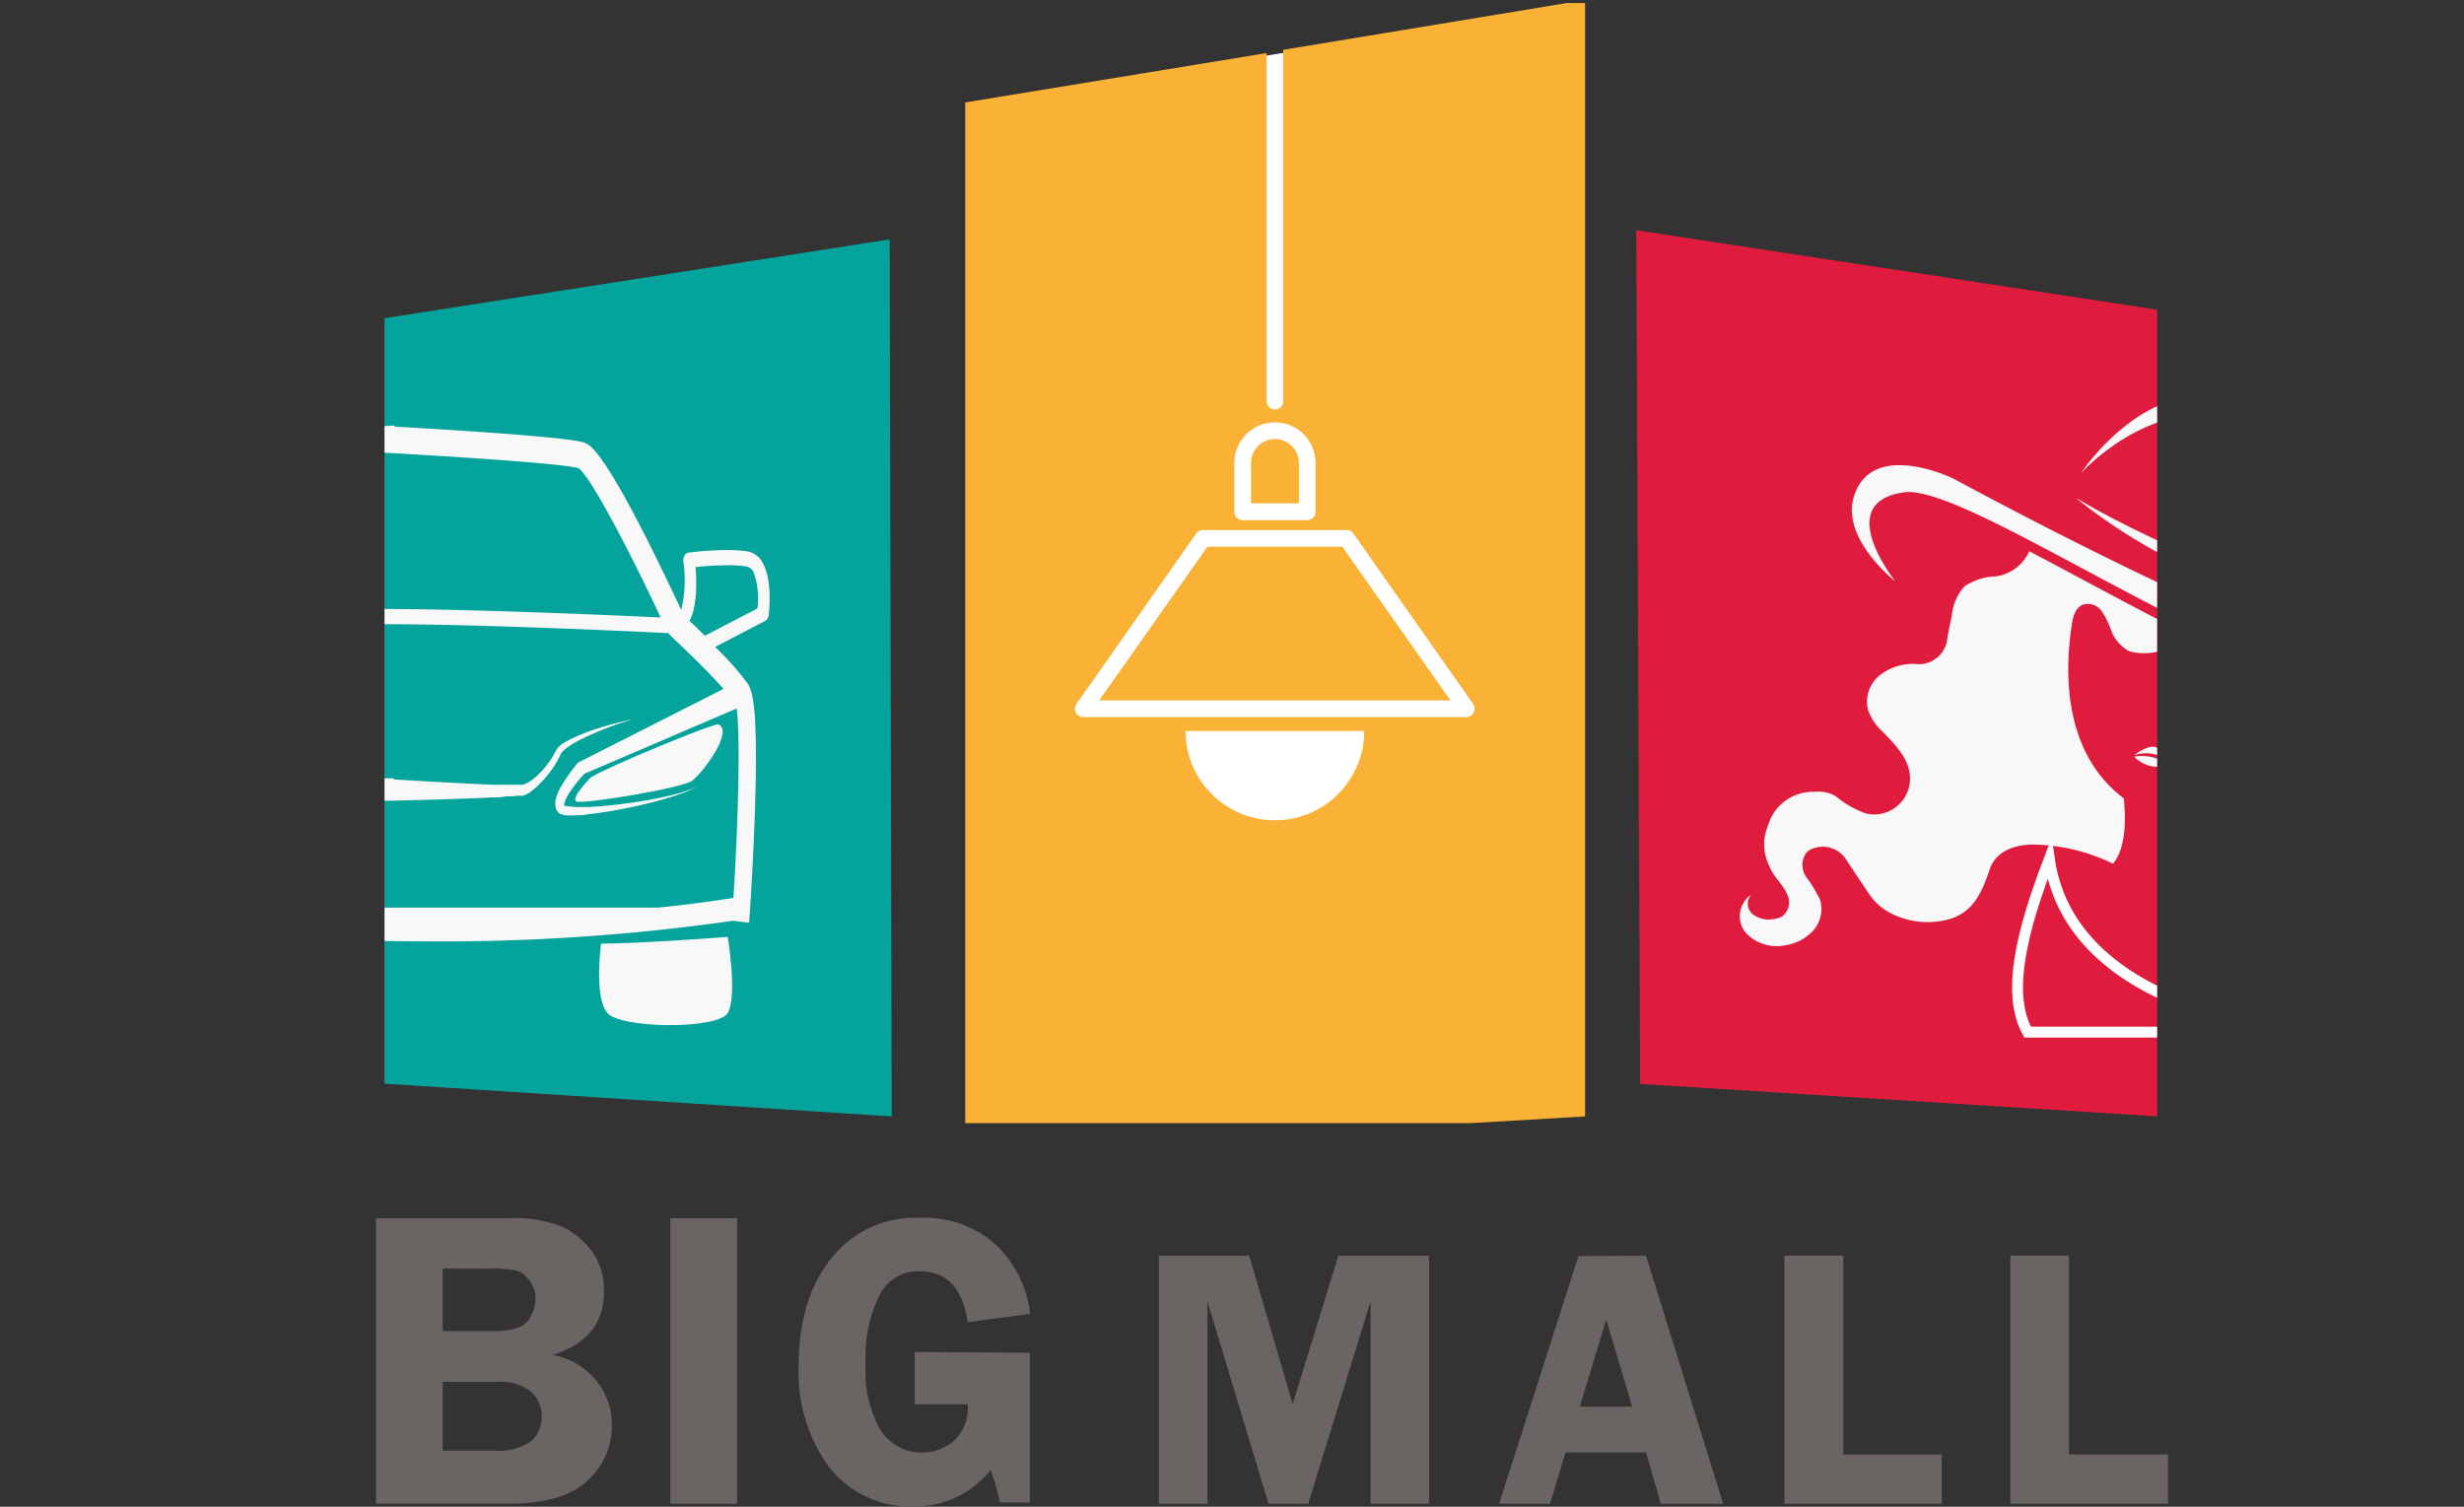 <svg id="Calque_1" data-name="Calque 1" xmlns="http://www.w3.org/2000/svg" xmlns:xlink="http://www.w3.org/1999/xlink" viewBox="0 0 226.58 138.55"><rect x="0" y="0" width="226.58" height="138.55" fill="#333333" stroke="none"/><defs><style>.cls-1,.cls-7{fill:none;}.cls-2{clip-path:url(#clip-path);}.cls-3{fill:#fff;}.cls-4{fill:#f9b136;}.cls-5{fill:#e01c3e;}.cls-6{fill:#f8f8f9;}.cls-7{stroke:#fff;stroke-miterlimit:10;}.cls-8{fill:#04a39b;}.cls-9{fill:#6a6463;}</style><clipPath id="clip-path" transform="translate(15.36 -30.72)"><rect class="cls-1" x="20" y="31" width="163" height="103"/></clipPath></defs><title>logo-big-mall-version-f</title><g class="cls-2"><polygon class="cls-3" points="94.69 91.06 137.85 91.06 137.85 1.58 94.69 8.71 94.69 91.06"/><path class="cls-4" d="M102.64,67.6a.76.76,0,0,1-.76.77.77.77,0,0,1-.77-.77v-32L73.4,40.14v96.59l57-3.35V30.72L102.64,35.3Zm-.76,38.55a8.22,8.22,0,0,1-8.22-8.21h16.43A8.21,8.21,0,0,1,101.88,106.15Zm7.22-26.36,11,15.66a.79.79,0,0,1,.05.8.76.76,0,0,1-.68.41H84.25a.79.79,0,0,1-.68-.41.77.77,0,0,1,.06-.8l11-15.66a.74.74,0,0,1,.62-.33h13.19A.76.76,0,0,1,109.1,79.79Zm-3.49-2a.76.76,0,0,1-.77.76H98.91a.76.76,0,0,1-.76-.76V73.29a3.73,3.73,0,0,1,7.46,0Z" transform="translate(15.36 -30.72)"/><path class="cls-4" d="M101.88,71.09a2.21,2.21,0,0,0-2.2,2.2V77h4.4V73.29A2.21,2.21,0,0,0,101.88,71.09Z" transform="translate(15.36 -30.72)"/><polygon class="cls-4" points="133.38 64.41 123.43 50.27 111.03 50.27 101.08 64.41 133.38 64.41"/><polygon class="cls-5" points="198.36 102.66 150.82 99.67 150.46 21.17 198.36 28.48 198.36 102.66"/><path class="cls-6" d="M183.08,99.53c-.73-.55-2.18.64-2.18.64a3.38,3.38,0,0,1,2.18,0,3.35,3.35,0,0,1,2.17,0S183.8,99,183.08,99.53Z" transform="translate(15.36 -30.72)"/><path class="cls-6" d="M183.08,100.51a4.17,4.17,0,0,0-2.18-.21,3,3,0,0,0,4.35,0A4.13,4.13,0,0,0,183.08,100.51Z" transform="translate(15.36 -30.72)"/><path class="cls-6" d="M158.93,84.18s-5.86-7.28.81-8.19c6.21-.85,33.45,19.42,46.48,18.56a5.5,5.5,0,0,0,4.61-3c.89-1.81.69-4.18-5.08-5.39,0,0,6.67,1.92,2.32,6s-43.78-17.42-43.78-17.42-7.61-3.74-9.2,1.74C154,80.34,158.93,84.18,158.93,84.18Z" transform="translate(15.36 -30.72)"/><path class="cls-6" d="M171.24,81.41a3.94,3.94,0,0,1-3.07,2.31,5.45,5.45,0,0,0-2.87.91,4.57,4.57,0,0,0-1.17,2.65c-.14.69-.28,1.38-.41,2.07a2.63,2.63,0,0,1-3,2.42,4.93,4.93,0,0,0-3.26,1.07A3.14,3.14,0,0,0,156.42,96a4.81,4.81,0,0,0,1.34,2c1.13,1.17,2.39,2.44,2.51,4.05a3.3,3.3,0,0,1-4.06,3.47,9.45,9.45,0,0,1-2.79-1.6,3.17,3.17,0,0,0-1.88-.39,4.34,4.34,0,0,0-4,2.3,10.19,10.19,0,0,0-.57,1.57,4.48,4.48,0,0,0,.39,3c.39,1,1.21,1.59,1.63,2.57a1.65,1.65,0,0,1-.44,2,2.08,2.08,0,0,1-.81.26,2.38,2.38,0,0,1-1.93-.45,1.24,1.24,0,0,1-.12-1.8,2.39,2.39,0,0,0-.55,3.47,3.86,3.86,0,0,0,3.62,1.2,4.39,4.39,0,0,0,2.61-1.35,3,3,0,0,0,.65-2.8,12.17,12.17,0,0,0-1.26-2.1,1.93,1.93,0,0,1,0-2.29,1.59,1.59,0,0,1,.66-.39,2.54,2.54,0,0,1,3,1.07c.75,1.11,1.47,2.22,2.23,3.33a5.39,5.39,0,0,0,2.07,1.68,7.37,7.37,0,0,0,4.56.58c2.73-.48,3.56-2.48,4.34-4.75.55-1.61,2.18-2.18,3.76-2.25a17.32,17.32,0,0,1,7.56,1.76c1.17-1.35,1.2-4,1-6-5-3.76-5.66-10.31-4.78-16,.11-.71.3-1.52,1-1.81a1.53,1.53,0,0,1,1.72.56,7.2,7.2,0,0,1,.87,1.73,3.55,3.55,0,0,0,1.73,2,5.29,5.29,0,0,0,3.09-.14,3.21,3.21,0,0,1,3,.48c.39.41.6,1,1.1,1.28a3.67,3.67,0,0,0,1.41.14c3.66.18,2,4.84,1.12,6.85a10.83,10.83,0,0,1-4.2,5.08c-.16,4.1,1.65,5.75,1.65,5.76a25.42,25.42,0,0,0,8.31-16.45C187.87,90.56,178.57,85.23,171.24,81.41Z" transform="translate(15.36 -30.72)"/><path class="cls-6" d="M175.55,76.51s9.94,8.54,21.33,9.48C196.88,86,184,81.6,175.55,76.51Z" transform="translate(15.36 -30.72)"/><path class="cls-6" d="M176,74.23s6.32-9.74,15-6.58c9.58,3.48,7.81,11.76,7.19,14.91,0,0-.17-11.49-8.07-13.42S176,74.23,176,74.23Z" transform="translate(15.36 -30.72)"/><path class="cls-7" d="M173.09,109.71c-2.48,6.48-4,12.32-2,15.92h26.69S175.25,124.67,173.09,109.71Z" transform="translate(15.36 -30.72)"/><polygon class="cls-8" points="34.59 99.6 82 102.66 81.81 22.01 34.46 29.4 34.59 99.6"/><path class="cls-6" d="M2.36,104.43c.7-.26-1.29-2.23-1.29-2.23-1.32-.92-11.35-5-11.73-4.87-1.42.64,1.48,4.48,2.42,5.18S1.66,104.69,2.36,104.43Z" transform="translate(15.36 -30.72)"/><path class="cls-6" d="M54.78,82.49a2,2,0,0,0-1.48-1.08,14.05,14.05,0,0,0-1.83-.11,28.57,28.57,0,0,0-3.52.24.51.51,0,0,0-.36.27.9.9,0,0,0-.11.54,11.72,11.72,0,0,1-.2,4.46c-.61-1.31-1.92-4.08-3.34-6.88-4.11-8.06-5.15-8.38-5.64-8.53-1.73-.54-13.79-1.25-17.38-1.45v-.1L20,69.9l-.89-.05V70c-3.59.2-15.65.91-17.38,1.45-.49.15-1.53.47-5.64,8.53-1.42,2.8-2.73,5.57-3.34,6.88a11.72,11.72,0,0,1-.2-4.46.9.9,0,0,0-.11-.54.51.51,0,0,0-.36-.27,28.51,28.51,0,0,0-3.51-.24,14.1,14.1,0,0,0-1.84.11,2,2,0,0,0-1.48,1.08c-.93,1.63-.56,4.48-.52,4.81a.72.72,0,0,0,.33.52l4.51,2.34a25.24,25.24,0,0,0-2.95,3.38c-.35.55-1,1.56-.68,11.48.15,4.71.46,9.23.46,9.28l.08,1.22,1.67-.2a352.63,352.63,0,0,0,35.53,1.91,188.32,188.32,0,0,0,28.35-1.89l1.5.18.08-1.22s.31-4.57.46-9.28c.32-9.92-.33-10.93-.67-11.48a26.17,26.17,0,0,0-3-3.38L55,87.82a.72.72,0,0,0,.33-.52C55.34,87,55.71,84.12,54.78,82.49ZM2.2,73.77C3.59,73.36,13.59,72.7,20,72.35c6.43.35,16.43,1,17.82,1.42,1,.58,4.58,7.32,7.57,13.73-4.28-.2-16.74-.75-24.86-.78H19.5c-8.13,0-20.59.58-24.87.78C-2.38,81.09,1.18,74.35,2.2,73.77Zm-16.44,12.9a6.78,6.78,0,0,1,.36-3.34,1,1,0,0,1,.74-.53,12.51,12.51,0,0,1,1.73-.1,27.41,27.41,0,0,1,2.86.17c-.1,1.28-.16,3.65.56,4.95l-1.43,1.36Zm65.41,7.4-13.32,6.75h0a.31.31,0,0,0-.11.09,12,12,0,0,0-.76,1,12.16,12.16,0,0,0-.7,1.06,4.42,4.42,0,0,0-.56,1.35,1.61,1.61,0,0,0,0,.5,1.1,1.1,0,0,0,.2.54l.17.17.1.06.07,0a1.26,1.26,0,0,0,.31.09,5.67,5.67,0,0,0,1.08,0c.35,0,.69,0,1-.08.69-.07,1.37-.17,2.05-.28,1.37-.23,2.72-.52,4.07-.86.68-.18,1.35-.37,2-.59.34-.11.67-.23,1-.36a6.14,6.14,0,0,0,1-.48,5.51,5.51,0,0,1-1,.41c-.33.12-.66.21-1,.3-.67.18-1.35.32-2,.45-1.36.26-2.72.45-4.08.59q-1,.11-2,.15c-.34,0-.68,0-1,0a7.4,7.4,0,0,1-1-.1l-.11,0-.05,0h0l0,0h0l0,0s0,0,0-.06,0-.09,0-.17a3.69,3.69,0,0,1,.48-1c.21-.32.44-.63.68-.93s.46-.55.69-.8l14-6c.35,2.54.15,10.39-.3,17.42-2.24.35-4.55.65-6.9.89H-1.32c-4.94-.37-8.65-.74-10.47-.94-.45-7-.65-14.83-.29-17.37l13.94,6c.23.25.47.52.69.8s.47.61.68.93a3.69,3.69,0,0,1,.48,1c0,.08,0,.13,0,.17a.42.42,0,0,1,0,.06l0,0h0l-.05,0h0l-.05,0-.11,0a7.4,7.4,0,0,1-1,.1c-.34,0-.68,0-1,0q-1,0-2-.15c-1.36-.14-2.73-.33-4.08-.59-.68-.13-1.35-.27-2-.45-.34-.09-.67-.18-1-.3a5.51,5.51,0,0,1-1-.41,6.61,6.61,0,0,0,1,.48c.33.13.66.25,1,.36.66.22,1.33.41,2,.59,1.35.34,2.7.63,4.07.86.68.11,1.36.21,2.05.28.35,0,.69.06,1,.08a5.67,5.67,0,0,0,1.08,0,1.26,1.26,0,0,0,.31-.09l.07,0,.1-.06.17-.17a1.12,1.12,0,0,0,.21-.54,2,2,0,0,0,0-.5A4.42,4.42,0,0,0,3.79,103a12.16,12.16,0,0,0-.7-1.06,12,12,0,0,0-.76-1,.31.31,0,0,0-.11-.09h0l-13.32-6.75c1.41-1.63,3.85-3.93,4.86-4.86A1,1,0,0,0-6,88.94c3.47-.17,17.49-.82,26.07-.82s22.59.65,26.06.82a1.15,1.15,0,0,0,.21.27C47.32,90.14,49.76,92.44,51.17,94.07Zm3.12-7.4-4.83,2.51c-.54-.53-1-1-1.42-1.36.72-1.3.67-3.67.56-4.95a27.45,27.45,0,0,1,2.87-.17,12.71,12.71,0,0,1,1.73.1.94.94,0,0,1,.73.52A7,7,0,0,1,54.29,86.67Z" transform="translate(15.36 -30.72)"/><path class="cls-6" d="M50.71,97.33c-.38-.17-10.41,4-11.73,4.87,0,0-2,2-1.29,2.23s9.67-1.23,10.6-1.92S52.13,98,50.71,97.33Z" transform="translate(15.36 -30.72)"/><path class="cls-6" d="M39.17,97.85a18.27,18.27,0,0,0-1.78.71,7.77,7.77,0,0,0-1,.53,2.07,2.07,0,0,0-.48.43,5.3,5.3,0,0,0-.35.61A8.48,8.48,0,0,1,34.09,102a4.8,4.8,0,0,1-.92.69,1.73,1.73,0,0,1-.46.19h-.54c-.38,0-.75,0-1.12,0l-1.11,0-2.2-.1-3.9-.21-3-.18v-.1l-.78,0-.79,0v.1l-3,.18-3.9.21-2.2.1L9,103c-.37,0-.74,0-1.12,0H7.34a1.73,1.73,0,0,1-.46-.19A5.14,5.14,0,0,1,6,102a8.48,8.48,0,0,1-1.51-1.91,5.3,5.3,0,0,0-.35-.61,2.07,2.07,0,0,0-.48-.43,6.55,6.55,0,0,0-1-.53,17.32,17.32,0,0,0-1.78-.71c-1.11-.38-2-.63-2.7-.81l-1-.26,1,.35c.64.23,1.56.57,2.64,1A15.88,15.88,0,0,1,2.53,99a6.58,6.58,0,0,1,.87.58,1.85,1.85,0,0,1,.37.37c.07.09.15.32.26.53a9.51,9.51,0,0,0,1.54,2.23,6.08,6.08,0,0,0,1,.88,2.31,2.31,0,0,0,.61.3l0,0h.13l.15,0,.28,0c.37.06.77.06,1.16.09s.78.06,1.15.07l2.21.1,3.91.12,3,.08v0l.79,0h0l.79,0v0l3-.08,3.91-.12,2.21-.1c.37,0,.76,0,1.15-.07s.79,0,1.16-.09l.28,0,.15,0h.13l0,0a2.66,2.66,0,0,0,.61-.3,6.43,6.43,0,0,0,1-.88A9.22,9.22,0,0,0,36,100.49c.11-.21.19-.44.26-.53a1.85,1.85,0,0,1,.37-.37,6,6,0,0,1,.87-.58,16.83,16.83,0,0,1,1.72-.84c1.08-.47,2-.81,2.64-1l1-.35-1,.26C41.21,97.22,40.28,97.47,39.17,97.85Z" transform="translate(15.36 -30.72)"/><path class="cls-6" d="M-11.58,116.89s-.91,5.45,0,7,9.8,1.44,11,0,.58-6.38.58-6.38C-3.52,117.49-11.58,116.89-11.58,116.89Z" transform="translate(15.36 -30.72)"/><path class="cls-6" d="M39.91,117.49s-.67,4.93.58,6.38,10.16,1.53,11.07,0,0-7,0-7S43.49,117.49,39.91,117.49Z" transform="translate(15.36 -30.72)"/></g><path class="cls-9" d="M19.22,142.74H31.44a11.84,11.84,0,0,1,4.94.8,7.26,7.26,0,0,1,2.73,2.31,6.06,6.06,0,0,1,1.07,3.65q0,4.35-4.72,5.81a6.76,6.76,0,0,1,4.09,2.45,6.5,6.5,0,0,1,1.36,4,6.82,6.82,0,0,1-2.23,5.09c-1.48,1.43-3.9,2.14-7.24,2.14H19.22Zm6.13,4.63v5.75H30c1.7,0,2.77-.34,3.22-1a3.58,3.58,0,0,0,.66-1.94,2.72,2.72,0,0,0-.55-1.71,2.25,2.25,0,0,0-1.2-.91,11.72,11.72,0,0,0-2.57-.18Zm0,10.42v6.32h4.71a5.32,5.32,0,0,0,3.42-.85,3.13,3.13,0,0,0,0-4.55,4.49,4.49,0,0,0-3.19-.92Z" transform="translate(15.36 -30.72)"/><path class="cls-9" d="M52.42,142.74V169H46.29V142.74Z" transform="translate(15.36 -30.72)"/><path class="cls-9" d="M79.34,155.11v13.77H76.58a20.4,20.4,0,0,0-.85-3,8.71,8.71,0,0,1-7,3.35,9.36,9.36,0,0,1-7.84-3.6,14.73,14.73,0,0,1-2.81-9.32q0-6.15,3-9.88a9.84,9.84,0,0,1,8.12-3.73,9.87,9.87,0,0,1,6.94,2.41,10.43,10.43,0,0,1,3.23,6.43l-5.74.76q-.69-4.68-4.43-4.68a4,4,0,0,0-3.7,2.22,12.92,12.92,0,0,0-1.26,6.32,11.15,11.15,0,0,0,1.36,6.06,4.56,4.56,0,0,0,6.76,1,4.13,4.13,0,0,0,1.27-3.37H68.76v-4.81Z" transform="translate(15.36 -30.72)"/><path class="cls-9" d="M101.29,169,95.67,150.4V169H91.2V146.19h8.31l4,13.64,4.2-13.64h8.34V169h-5.38V150.4L104.94,169Z" transform="translate(15.36 -30.72)"/><path class="cls-9" d="M136,146.19,143.1,169h-5.73L136,164.28H128.6L127.17,169h-4.68l7.3-22.78Zm-6.09,13.88h4.82l-2.39-8Z" transform="translate(15.36 -30.72)"/><path class="cls-9" d="M154.14,164.46h9.06V169H148.73V146.19h5.41Z" transform="translate(15.36 -30.72)"/><path class="cls-9" d="M174.9,164.46H184V169H169.5V146.19h5.4Z" transform="translate(15.36 -30.72)"/></svg>